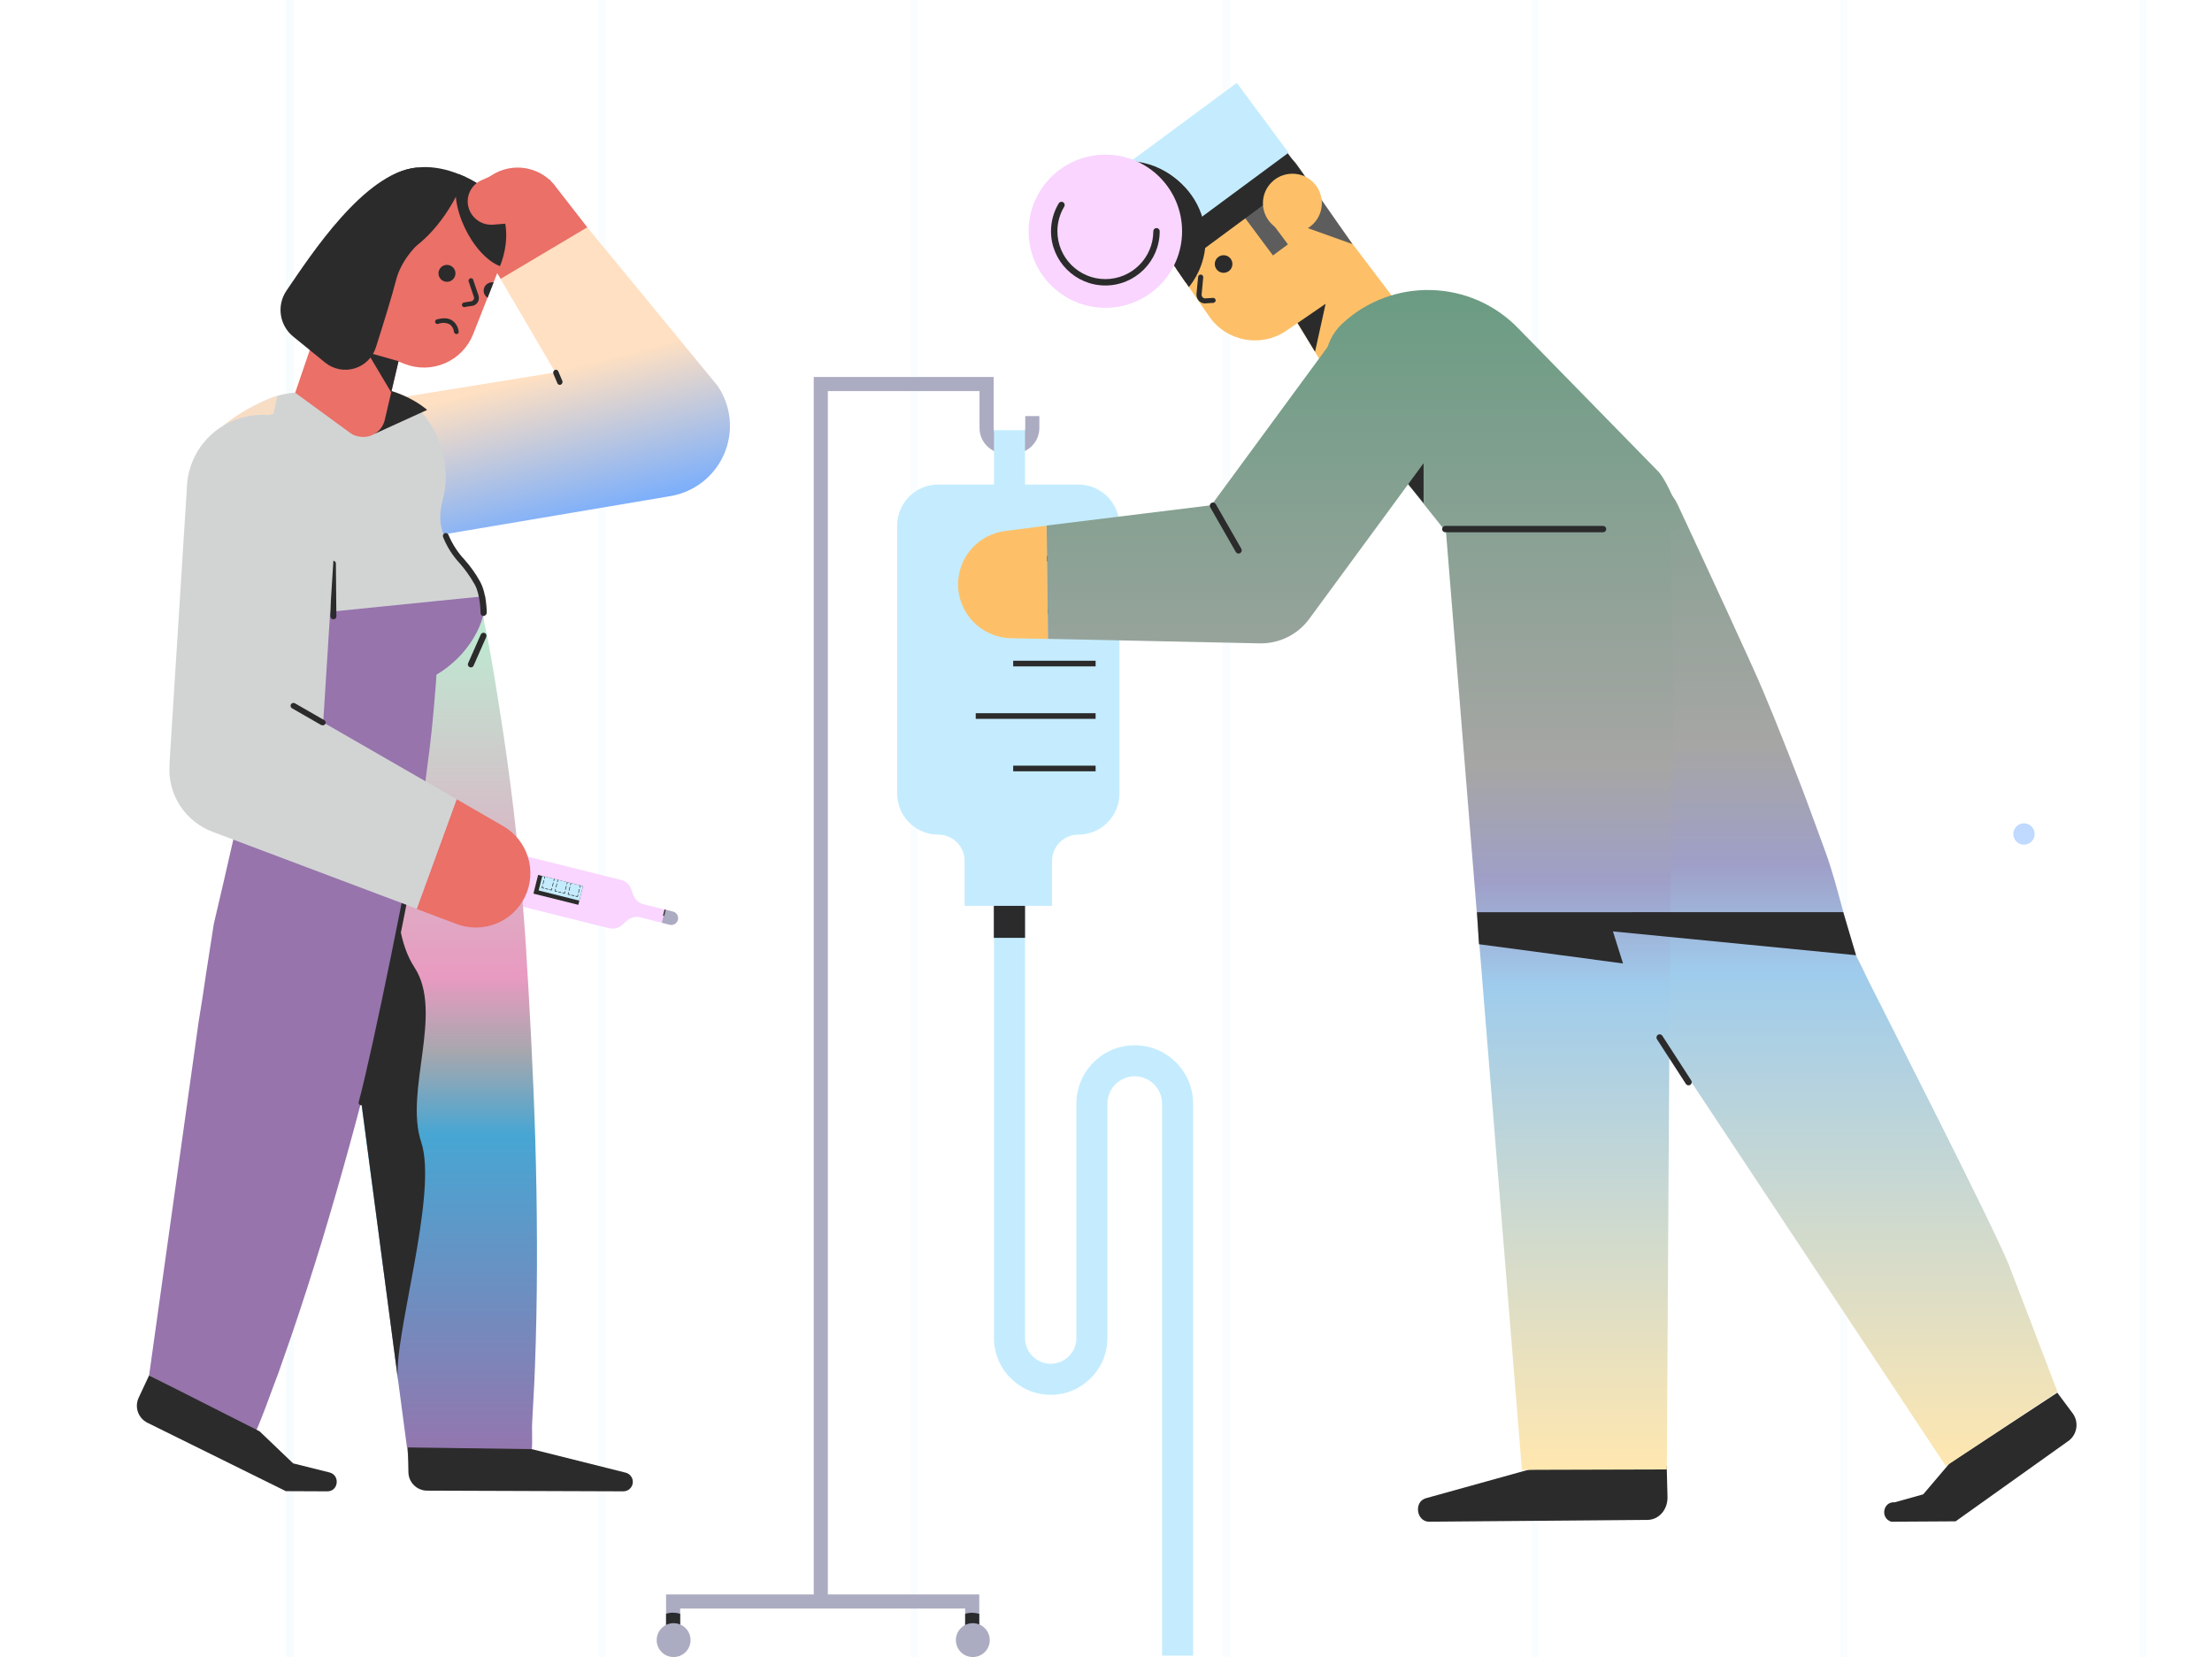 <svg width="319" height="239" viewBox="0 0 319 239" fill="none" xmlns="http://www.w3.org/2000/svg">
<g clip-path="url(#clip0)">
<g opacity="0.3">
<path opacity="0.3" d="M308.499 -54.438V244.392H-43.332V-54.438H308.499ZM309.629 -55.568H-44.461V245.572H309.629V-55.568Z" fill="#C4ECFE"/>
<path opacity="0.3" d="M42.318 -55.568H41.241V245.572H42.318V-55.568Z" fill="#C4ECFE"/>
<path opacity="0.3" d="M87.349 -55.568H86.272V245.572H87.349V-55.568Z" fill="#C4ECFE"/>
<path opacity="0.3" d="M42.318 -55.568H41.241V245.572H42.318V-55.568Z" fill="#C4ECFE"/>
<path opacity="0.3" d="M132.379 -55.568H131.302V245.572H132.379V-55.568Z" fill="#C4ECFE"/>
<path opacity="0.3" d="M177.41 -55.568H176.333V245.572H177.41V-55.568Z" fill="#C4ECFE"/>
<path opacity="0.3" d="M221.928 -55.568H220.851V245.572H221.928V-55.568Z" fill="#C4ECFE"/>
<path opacity="0.3" d="M266.445 -55.568H265.368V245.572H266.445V-55.568Z" fill="#C4ECFE"/>
</g>
<path d="M291.884 121.83C292.734 121.83 293.423 121.141 293.423 120.29C293.423 119.439 292.734 118.749 291.884 118.749C291.034 118.749 290.345 119.439 290.345 120.29C290.345 121.141 291.034 121.83 291.884 121.83Z" fill="#BFD9FF"/>
<path d="M64.731 160.339C65.496 160.339 66.116 159.719 66.116 158.953C66.116 158.187 65.496 157.566 64.731 157.566C63.966 157.566 63.346 158.187 63.346 158.953C63.346 159.719 63.966 160.339 64.731 160.339Z" fill="#BFD9FF"/>
<path d="M70.589 122.176L68.844 129.136L87.835 133.881C88.5 134.047 89.204 133.872 89.717 133.413L90.43 132.775C90.943 132.316 91.648 132.141 92.312 132.307L96.583 133.374C97.102 133.503 97.628 133.185 97.759 132.663C97.89 132.141 97.576 131.612 97.057 131.483L92.786 130.416C92.122 130.25 91.583 129.764 91.347 129.117L91.019 128.22C90.783 127.573 90.244 127.087 89.58 126.921L70.588 122.177L70.589 122.176Z" fill="#F9D5FF"/>
<path d="M95.446 133.091L96.584 133.375C97.102 133.505 97.629 133.187 97.76 132.665C97.89 132.143 97.576 131.615 97.058 131.485L95.92 131.201L95.446 133.091Z" fill="#ABABC2"/>
<path d="M95.835 131.18L95.613 132.064L95.781 132.106L96.003 131.222L95.835 131.18Z" fill="#2B2B2B"/>
<path d="M77.604 126.195L76.928 128.89L83.399 130.506L84.075 127.811L77.604 126.195Z" fill="#2B2B2B"/>
<path d="M78.203 126.345L77.679 128.436L83.551 129.903L84.075 127.812L78.203 126.345Z" fill="#C4ECFE"/>
<path d="M82.288 127.366L82.214 127.662L82.298 127.683L82.372 127.387L82.288 127.366Z" fill="#2B2B2B"/>
<path d="M82.155 127.897L82.018 128.444L82.102 128.465L82.239 127.918L82.155 127.897Z" fill="#2B2B2B"/>
<path d="M82.232 129.016L82.211 129.101L81.875 129.017L81.96 128.678L82.044 128.699L81.98 128.953L82.232 129.016Z" fill="#2B2B2B"/>
<path d="M82.41 129.06L82.389 129.145L82.803 129.249L82.824 129.164L82.41 129.06Z" fill="#2B2B2B"/>
<path d="M83.402 129.038L83.317 129.377L82.981 129.293L83.002 129.209L83.254 129.271L83.318 129.017L83.402 129.038Z" fill="#2B2B2B"/>
<path d="M83.513 128.236L83.376 128.783L83.46 128.804L83.598 128.257L83.513 128.236Z" fill="#2B2B2B"/>
<path d="M83.646 127.706L83.572 128.002L83.656 128.023L83.731 127.727L83.646 127.706Z" fill="#2B2B2B"/>
<path d="M80.41 126.897L80.336 127.193L80.42 127.214L80.495 126.918L80.41 126.897Z" fill="#2B2B2B"/>
<path d="M80.278 127.427L80.141 127.974L80.225 127.995L80.362 127.448L80.278 127.427Z" fill="#2B2B2B"/>
<path d="M80.355 128.546L80.334 128.631L79.997 128.547L80.082 128.208L80.166 128.229L80.103 128.483L80.355 128.546Z" fill="#2B2B2B"/>
<path d="M80.532 128.591L80.511 128.676L80.925 128.779L80.947 128.695L80.532 128.591Z" fill="#2B2B2B"/>
<path d="M81.524 128.569L81.439 128.908L81.103 128.824L81.124 128.739L81.376 128.802L81.44 128.548L81.524 128.569Z" fill="#2B2B2B"/>
<path d="M81.636 127.767L81.499 128.314L81.583 128.335L81.72 127.788L81.636 127.767Z" fill="#2B2B2B"/>
<path d="M81.769 127.236L81.694 127.533L81.778 127.554L81.853 127.257L81.769 127.236Z" fill="#2B2B2B"/>
<path d="M78.533 126.427L78.459 126.724L78.543 126.745L78.617 126.448L78.533 126.427Z" fill="#2B2B2B"/>
<path d="M78.4 126.958L78.263 127.505L78.347 127.526L78.484 126.979L78.4 126.958Z" fill="#2B2B2B"/>
<path d="M78.477 128.077L78.456 128.162L78.119 128.078L78.204 127.739L78.288 127.76L78.225 128.014L78.477 128.077Z" fill="#2B2B2B"/>
<path d="M78.655 128.122L78.633 128.206L79.048 128.31L79.069 128.225L78.655 128.122Z" fill="#2B2B2B"/>
<path d="M79.647 128.1L79.562 128.438L79.225 128.354L79.246 128.27L79.499 128.333L79.562 128.079L79.647 128.1Z" fill="#2B2B2B"/>
<path d="M79.758 127.297L79.621 127.844L79.705 127.865L79.842 127.318L79.758 127.297Z" fill="#2B2B2B"/>
<path d="M79.891 126.767L79.817 127.063L79.901 127.084L79.975 126.788L79.891 126.767Z" fill="#2B2B2B"/>
<path d="M84.661 32.749L103.495 55.655C104.465 57.082 105.059 58.729 105.223 60.444C105.387 62.16 105.116 63.889 104.435 65.473C103.754 67.056 102.684 68.444 101.324 69.508C99.964 70.571 98.358 71.277 96.653 71.56L52.034 79.1C51.746 79.134 51.422 79.171 51.134 79.207C48.487 79.415 45.863 78.598 43.805 76.926C41.748 75.254 40.416 72.855 40.086 70.229C39.757 67.603 40.455 64.951 42.036 62.825C43.617 60.7 45.959 59.263 48.576 58.815L80.086 53.716L72.129 40.145L84.661 32.749Z" fill="url(#paint0_linear)"/>
<path d="M69.815 89.714C68.563 78.841 61.828 79.657 63.866 72.028C65.905 64.399 60.239 54.883 51.834 55.844C45.36 56.557 44.896 56.343 42.144 56.664C33.526 57.627 28.555 67.038 31.988 74.989C32.591 76.33 32.954 77.766 33.061 79.231C33.311 81.691 27.626 86.005 28.447 93.491L69.815 89.714Z" fill="url(#paint1_linear)"/>
<path d="M28.449 93.491C29.093 99.231 36.101 107.181 46.15 106.147L54.231 105.041C63.385 104.078 69.858 95.13 69.143 88.927L28.449 93.491Z" fill="url(#paint2_linear)"/>
<path d="M69.643 88.976C70.785 93.75 71.877 101.222 72.621 106.021C73.341 110.821 73.961 115.645 74.482 120.494C74.73 122.919 74.978 125.343 75.177 127.767L75.475 131.404L75.748 135.041L75.872 136.872L75.971 138.703L76.194 142.364C76.318 144.788 76.466 147.238 76.59 149.662C77.087 159.41 77.409 169.182 77.434 179.005C77.459 183.903 77.401 188.818 77.259 193.749L77.135 197.436L77.061 199.291L76.961 201.146C76.887 202.383 76.837 203.621 76.763 204.857C76.664 206.094 76.815 207.777 76.691 209.014L58.971 210.868L51.281 152.88C50.611 148.056 50.04 143.232 49.444 138.383L47.658 123.86L44.059 94.84L69.643 88.976Z" fill="url(#paint3_linear)"/>
<path d="M49.99 142.909L57.398 199.011C56.629 193.197 63.231 172.174 60.749 164.752C58.268 157.33 64.035 146.051 59.767 139.521C55.499 132.992 57.608 120.422 58.823 112.58L49.99 142.909Z" fill="#2B2B2B"/>
<path d="M21.502 198.377L36.912 206.442C37.409 205.327 37.831 204.191 38.276 203.053L39.541 199.638L40.186 197.93L40.78 196.223L41.972 192.807C43.535 188.231 44.999 183.654 46.413 179.052C49.193 169.849 51.733 160.613 54.033 151.343C54.628 149.018 55.15 146.693 55.646 144.367L56.415 140.879L57.135 137.366C57.631 135.016 58.053 132.69 58.498 130.34L59.118 126.826L59.441 125.07L59.739 123.314C60.533 118.638 61.228 113.913 61.798 109.187C61.973 108.024 62.072 106.837 62.22 105.649C62.344 104.462 62.469 103.274 62.568 102.087L62.866 98.525L62.94 97.312C67.456 94.664 70.285 89.766 69.963 85.981L39.762 89.025C40.209 93.799 30.829 133.282 30.829 133.282L29.735 140.332C29.388 142.682 29.041 145.033 28.643 147.383L21.502 198.377Z" fill="url(#paint4_linear)"/>
<path d="M90.215 212.403L76.691 209.014L58.824 208.767L58.898 212.329C58.905 213.04 59.193 213.719 59.7 214.22C60.206 214.72 60.89 215.001 61.603 215.001L89.867 215.1C90.205 215.106 90.532 214.987 90.788 214.767C91.043 214.547 91.208 214.24 91.251 213.907C91.294 213.573 91.212 213.235 91.021 212.958C90.83 212.68 90.543 212.483 90.215 212.403Z" fill="#2B2B2B"/>
<path d="M47.533 212.379L42.272 211.067L37.434 206.441L21.502 198.377L19.989 201.618C19.692 202.263 19.658 202.997 19.894 203.666C20.13 204.336 20.618 204.887 21.254 205.205L41.23 215.076L47.186 215.101C48.799 215.125 49.096 212.799 47.533 212.379Z" fill="#2B2B2B"/>
<path d="M52.001 159.411C51.906 159.388 51.823 159.329 51.772 159.246C51.72 159.163 51.704 159.062 51.726 158.967C53.836 151.126 59.121 124.802 60.362 117.034C60.37 116.987 60.388 116.942 60.413 116.901C60.439 116.861 60.472 116.826 60.511 116.798C60.551 116.771 60.595 116.751 60.642 116.741C60.688 116.73 60.737 116.729 60.784 116.737C60.831 116.745 60.876 116.762 60.917 116.788C60.957 116.813 60.992 116.847 61.02 116.886C61.048 116.925 61.067 116.969 61.078 117.015C61.089 117.062 61.09 117.11 61.082 117.157C59.84 124.924 54.553 151.272 52.445 159.137C52.432 159.218 52.389 159.29 52.324 159.341C52.26 159.391 52.179 159.416 52.098 159.41L52.001 159.411Z" fill="#2B2B2B"/>
<path d="M54.046 62.564L61.596 59.124C61.596 59.124 56.877 54.739 48.866 55.773L54.046 62.564Z" fill="#2B2B2B"/>
<path d="M48.081 89.32C47.971 89.325 47.864 89.285 47.784 89.211C47.703 89.137 47.656 89.034 47.651 88.924C47.651 88.914 47.651 88.903 47.651 88.892L47.581 81.299C47.577 81.19 47.616 81.083 47.691 81.003C47.765 80.923 47.868 80.875 47.978 80.871C47.989 80.871 47.999 80.871 48.01 80.871C48.12 80.867 48.227 80.906 48.307 80.98C48.388 81.054 48.435 81.157 48.44 81.266C48.44 81.277 48.44 81.288 48.44 81.299L48.51 88.892C48.512 88.947 48.503 89.001 48.484 89.051C48.465 89.102 48.437 89.149 48.4 89.189C48.363 89.228 48.319 89.26 48.269 89.283C48.22 89.306 48.167 89.318 48.112 89.32C48.102 89.32 48.091 89.32 48.08 89.32H48.081Z" fill="#2B2B2B"/>
<path d="M67.905 96.257C67.844 96.259 67.782 96.247 67.726 96.222C67.676 96.201 67.629 96.17 67.591 96.131C67.552 96.092 67.521 96.045 67.5 95.995C67.479 95.944 67.469 95.889 67.469 95.834C67.469 95.779 67.48 95.725 67.502 95.674C67.505 95.667 67.508 95.659 67.512 95.651L69.336 91.516C69.359 91.464 69.393 91.418 69.434 91.379C69.476 91.341 69.524 91.311 69.577 91.291C69.63 91.271 69.687 91.262 69.744 91.263C69.8 91.265 69.856 91.278 69.908 91.302C69.96 91.325 70.006 91.359 70.045 91.4C70.084 91.441 70.114 91.49 70.134 91.543C70.154 91.596 70.163 91.652 70.161 91.709C70.159 91.765 70.146 91.821 70.123 91.872L68.299 96.008C68.269 96.086 68.215 96.153 68.144 96.198C68.073 96.243 67.989 96.263 67.905 96.257Z" fill="#2B2B2B"/>
<path d="M69.73 88.841C69.621 88.845 69.514 88.806 69.434 88.732C69.354 88.658 69.306 88.555 69.302 88.446C69.302 88.435 69.302 88.424 69.302 88.414C69.302 88.379 69.302 85.847 68.443 84.278C67.834 83.197 67.115 82.181 66.297 81.246C65.27 80.146 64.458 78.864 63.902 77.467C63.857 77.366 63.855 77.251 63.895 77.147C63.936 77.044 64.016 76.961 64.118 76.916C64.22 76.872 64.335 76.869 64.439 76.91C64.543 76.95 64.626 77.03 64.671 77.132C64.678 77.148 64.684 77.165 64.689 77.182C65.239 78.483 66.014 79.677 66.978 80.711C67.847 81.68 68.603 82.744 69.231 83.883C70.196 85.63 70.196 88.303 70.196 88.41C70.181 88.525 70.126 88.63 70.041 88.708C69.956 88.787 69.847 88.832 69.731 88.838L69.73 88.841Z" fill="#2B2B2B"/>
<path d="M40.008 57.093C37.136 58.052 34.463 59.525 32.121 61.44L39.426 59.694L40.008 57.093Z" fill="#F8DDC5"/>
<path d="M65.853 115.274L72.576 119.16C74.281 120.148 75.552 121.739 76.137 123.618C76.721 125.497 76.575 127.526 75.729 129.303C74.883 131.079 73.398 132.474 71.569 133.211C69.739 133.947 67.699 133.971 65.853 133.278L60.096 131.103" fill="#EA7068"/>
<path d="M60.096 131.067L30.666 119.98C28.729 119.255 27.078 117.927 25.957 116.194C24.837 114.46 24.306 112.412 24.444 110.354L24.479 109.534L26.946 70.425C27.013 67.551 28.222 64.821 30.307 62.835C32.393 60.849 35.184 59.771 38.068 59.837C40.951 59.903 43.689 61.109 45.681 63.188C47.673 65.267 48.755 68.05 48.688 70.924C48.688 71.21 48.653 71.495 48.653 71.78L46.186 110.889L39.964 100.372L65.853 115.274" fill="url(#paint5_linear)"/>
<path d="M46.543 104.614C46.473 104.614 46.4 104.579 46.328 104.579L42.109 102.155C42.013 102.1 41.944 102.009 41.915 101.902C41.887 101.796 41.902 101.682 41.958 101.587C42.013 101.491 42.105 101.422 42.212 101.393C42.319 101.365 42.433 101.38 42.528 101.436L42.539 101.442L46.758 103.868C46.838 103.911 46.901 103.98 46.936 104.064C46.971 104.147 46.977 104.24 46.952 104.328C46.927 104.415 46.873 104.491 46.799 104.544C46.724 104.596 46.634 104.622 46.543 104.616L46.543 104.614Z" fill="#2B2B2B"/>
<path d="M72.201 40.217L68.96 34.833C67.942 33.328 67.566 31.482 67.914 29.701C68.262 27.92 69.305 26.35 70.814 25.336C72.323 24.322 74.174 23.947 75.961 24.293C77.747 24.64 79.322 25.68 80.339 27.184L84.697 32.785L72.201 40.217Z" fill="#EA7068"/>
<path d="M58.372 52.495L51.674 49.875C50.01 49.22 48.673 47.934 47.958 46.298C47.243 44.663 47.206 42.812 47.857 41.15L51.818 31.098C52.333 29.787 53.102 28.59 54.082 27.575C55.061 26.561 56.231 25.748 57.525 25.185C58.82 24.621 60.212 24.318 61.625 24.291C63.037 24.265 64.44 24.516 65.755 25.03H65.79C67.105 25.544 68.305 26.31 69.323 27.287C70.341 28.263 71.155 29.43 71.72 30.72C72.286 32.01 72.59 33.399 72.617 34.807C72.643 36.215 72.392 37.614 71.876 38.925V38.959L68.24 48.186C67.876 49.115 67.332 49.964 66.639 50.683C65.946 51.402 65.118 51.978 64.202 52.379C63.285 52.779 62.299 52.995 61.299 53.015C60.298 53.035 59.304 52.859 58.372 52.495Z" fill="#EA7068"/>
<path d="M71.191 40.719L70.327 42.946C70.153 42.841 70.009 42.693 69.908 42.517C69.807 42.342 69.753 42.143 69.751 41.94C69.749 41.78 69.78 41.621 69.841 41.472C69.902 41.324 69.992 41.189 70.106 41.075C70.22 40.962 70.356 40.872 70.504 40.811C70.653 40.75 70.813 40.719 70.974 40.721L71.191 40.719Z" fill="#2B2B2B"/>
<path d="M50.494 62.433L42.571 56.648L49.178 37.279L60.181 40.433L55.491 60.56C55.399 60.968 55.226 61.353 54.983 61.694C54.74 62.035 54.431 62.325 54.075 62.546C53.719 62.767 53.323 62.916 52.909 62.983C52.495 63.05 52.072 63.034 51.663 62.937C51.236 62.875 50.833 62.701 50.494 62.433Z" fill="#EA7068"/>
<path d="M66.979 44.311C66.896 44.308 66.816 44.279 66.751 44.227C66.687 44.175 66.64 44.104 66.619 44.024C66.608 43.934 66.631 43.843 66.684 43.769C66.738 43.696 66.818 43.646 66.907 43.629L68.023 43.45C68.143 43.397 68.243 43.309 68.312 43.198C68.343 43.145 68.363 43.085 68.369 43.023C68.375 42.961 68.368 42.898 68.347 42.839L67.591 40.612C67.56 40.521 67.565 40.422 67.605 40.336C67.646 40.249 67.718 40.181 67.807 40.145C67.888 40.117 67.978 40.119 68.058 40.152C68.138 40.185 68.202 40.247 68.239 40.325V40.359L68.995 42.585C69.092 42.879 69.079 43.198 68.96 43.483C68.887 43.627 68.785 43.756 68.662 43.86C68.538 43.965 68.395 44.044 68.24 44.094H68.205L67.052 44.273C67.015 44.311 67.015 44.311 66.979 44.311Z" fill="#2B2B2B"/>
<path d="M65.827 48.187C65.739 48.183 65.655 48.148 65.589 48.089C65.524 48.031 65.48 47.951 65.467 47.864C65.451 47.651 65.387 47.443 65.281 47.257C65.175 47.071 65.03 46.91 64.854 46.787C64.6 46.656 64.32 46.582 64.034 46.569C63.748 46.557 63.462 46.607 63.198 46.715C63.112 46.744 63.018 46.737 62.937 46.697C62.856 46.656 62.794 46.586 62.766 46.5C62.737 46.414 62.744 46.321 62.784 46.24C62.825 46.159 62.896 46.098 62.982 46.069H63.017C63.953 45.818 64.709 45.854 65.25 46.249C65.506 46.439 65.719 46.681 65.874 46.96C66.029 47.238 66.123 47.547 66.15 47.864C66.185 48.008 66.042 48.187 65.826 48.187H65.827Z" fill="#2B2B2B"/>
<path d="M57.481 52.099L52.984 50.824L56.421 56.597L57.481 52.099Z" fill="#2B2B2B"/>
<path d="M66.112 25.092C64.419 29.436 68.168 36.842 72.093 38.387C72.093 38.387 76.448 28.97 66.112 25.092Z" fill="#2B2B2B"/>
<path d="M67.051 25.497C67.051 25.497 61.469 41.725 47.532 37.74C47.532 37.74 49.944 35.405 51.746 30.846C53.547 26.288 58.948 21.727 67.051 25.497Z" fill="#2B2B2B"/>
<path d="M64.458 40.648C65.134 40.648 65.683 40.101 65.683 39.427C65.683 38.753 65.134 38.206 64.458 38.206C63.782 38.206 63.234 38.753 63.234 39.427C63.234 40.101 63.782 40.648 64.458 40.648Z" fill="#2B2B2B"/>
<path d="M80.735 55.511C80.657 55.51 80.581 55.486 80.517 55.441C80.453 55.396 80.403 55.333 80.375 55.26L79.799 53.895C79.768 53.794 79.773 53.685 79.812 53.587C79.851 53.489 79.923 53.408 80.015 53.356C80.062 53.335 80.113 53.324 80.165 53.323C80.216 53.323 80.267 53.333 80.315 53.353C80.362 53.374 80.405 53.404 80.44 53.441C80.475 53.479 80.502 53.523 80.519 53.572L81.096 54.936C81.135 55.036 81.135 55.148 81.095 55.248C81.055 55.348 80.978 55.429 80.88 55.474C80.844 55.511 80.808 55.511 80.735 55.511Z" fill="#2B2B2B"/>
<path d="M71.096 32.407L79.847 31.689L79.379 25.946L70.916 25.334L69.476 25.981C68.831 26.257 68.29 26.727 67.928 27.326C67.566 27.925 67.402 28.623 67.459 29.32C67.538 30.207 67.963 31.029 68.644 31.606C69.324 32.184 70.205 32.472 71.096 32.407Z" fill="#EA7068"/>
<path d="M60.006 24.179C52.51 24.972 44.872 36.698 41.322 41.909C40.618 42.936 40.327 44.188 40.506 45.419C40.686 46.649 41.323 47.767 42.291 48.551L46.898 52.303C47.481 52.775 48.171 53.097 48.907 53.243C49.644 53.389 50.405 53.353 51.125 53.138C51.844 52.924 52.5 52.538 53.036 52.013C53.572 51.488 53.971 50.841 54.199 50.128C55.31 46.641 56.556 42.617 57.093 40.484C57.88 37.353 60.284 35.068 61.532 34.059C61.78 33.859 61.983 33.608 62.128 33.324C62.272 33.04 62.355 32.729 62.371 32.411C62.489 29.984 62.504 24.279 60.006 24.179Z" fill="#2B2B2B"/>
<path d="M119.386 231.428H117.352V54.373H143.296V61.728C143.296 62.64 144.038 63.383 144.95 63.383H146.2C147.111 63.383 147.853 62.64 147.853 61.728V60.014H149.888V61.728C149.888 63.763 148.233 65.418 146.2 65.418H144.95C142.916 65.418 141.262 63.763 141.262 61.728V56.408H119.386V231.428Z" fill="#ABABC2"/>
<path d="M172.061 238.8H167.585V159.179C167.585 157.006 165.817 155.238 163.645 155.238C161.473 155.238 159.706 157.006 159.706 159.179V192.995C159.706 197.507 156.036 201.179 151.526 201.179C147.015 201.179 143.345 197.507 143.345 192.995V62.049H147.821V192.995C147.821 195.038 149.483 196.701 151.526 196.701C153.568 196.701 155.23 195.038 155.23 192.995V159.178C155.23 154.536 159.005 150.76 163.645 150.76C168.286 150.76 172.061 154.536 172.061 159.178V238.8Z" fill="#C4ECFE"/>
<path d="M147.824 130.547H143.323V135.269H147.824V130.547Z" fill="#2B2B2B"/>
<path d="M155.513 69.887H135.313C132.037 69.887 129.382 72.544 129.382 75.821V114.447C129.382 117.724 132.038 120.38 135.313 120.38C137.408 120.38 139.107 122.08 139.107 124.176V130.65H151.719V124.176C151.719 122.08 153.417 120.38 155.512 120.38C158.788 120.38 161.443 117.724 161.443 114.447V75.821C161.444 72.544 158.788 69.887 155.513 69.887Z" fill="#C4ECFE"/>
<path d="M158.001 80.167H146.116V80.981H158.001V80.167Z" fill="#2B2B2B"/>
<path d="M158.001 87.734H140.713V88.548H158.001V87.734Z" fill="#2B2B2B"/>
<path d="M158.001 95.3H146.116V96.115H158.001V95.3Z" fill="#2B2B2B"/>
<path d="M158.001 102.867H140.713V103.681H158.001V102.867Z" fill="#2B2B2B"/>
<path d="M158.001 110.434H146.116V111.248H158.001V110.434Z" fill="#2B2B2B"/>
<path d="M141.223 236.773H139.189V232.007H98.091V236.773H96.056V229.972H141.223V236.773Z" fill="#ABABC2"/>
<path d="M98.091 236.772H96.056V232.756C96.715 232.544 97.394 232.556 98.091 232.756V236.772Z" fill="#292B2D"/>
<path d="M141.222 236.786H139.188V232.769C139.846 232.558 140.525 232.57 141.222 232.769V236.786Z" fill="#292B2D"/>
<path d="M97.145 239C98.493 239 99.586 237.907 99.586 236.558C99.586 235.209 98.493 234.115 97.145 234.115C95.796 234.115 94.703 235.209 94.703 236.558C94.703 237.907 95.796 239 97.145 239Z" fill="#ABABC2"/>
<path d="M140.294 239C141.642 239 142.735 237.907 142.735 236.558C142.735 235.209 141.642 234.115 140.294 234.115C138.945 234.115 137.852 235.209 137.852 236.558C137.852 237.907 138.945 239 140.294 239Z" fill="#ABABC2"/>
<path d="M272.74 219.482L282.026 219.427L298.365 207.78C299.574 206.848 299.821 205.093 298.915 203.858L296.69 200.869L281.153 211.062L277.356 215.532L273.235 216.684C271.559 216.547 271.119 218.961 272.74 219.482Z" fill="#2B2B2B"/>
<path d="M206.119 219.481L237.612 219.221C239.26 219.192 240.532 217.72 240.475 215.872L240.359 211.426L220.463 211.975L205.599 216.104C203.835 216.652 204.297 219.51 206.119 219.481Z" fill="#2B2B2B"/>
<path d="M232.515 69.752C235.941 67.827 240.282 69.22 241.94 72.778C246.002 81.494 252.812 96.165 254.288 99.722C254.822 101.014 255.357 102.281 255.89 103.598L257.44 107.474C257.974 108.766 258.456 110.082 258.964 111.373C259.472 112.665 259.98 113.981 260.462 115.272L261.909 119.194C262.391 120.51 262.874 121.8 263.354 123.141C264.293 125.772 265.198 129.214 265.198 129.214L267.391 137.255L268.475 139.433L269.533 141.611C270.97 144.515 287.214 176.335 289.695 182.408C290.296 183.932 296.724 200.763 296.724 200.763L280.619 211.458L238.928 148.545C238.57 147.972 238.24 147.297 237.985 146.677L211.711 81.442L232.515 69.752Z" fill="url(#paint6_linear)"/>
<path d="M240.814 76.128C240.814 76.128 241.78 104.955 241.111 110.483C240.94 111.87 240.374 211.943 240.374 211.943L219.478 212.002L208.398 75.07L240.814 76.128Z" fill="url(#paint7_linear)"/>
<path d="M185.514 47.694L191.722 43.431C194.946 41.227 195.75 36.814 193.53 33.629L187.086 24.281C183.537 19.145 176.502 17.87 171.37 21.379C166.225 24.922 164.948 31.945 168.462 37.069L174.377 45.629C176.878 49.27 181.867 50.191 185.514 47.694Z" fill="#FDC068"/>
<path d="M171.257 39.349C171.504 39.851 171.386 40.418 171.031 40.79L169.623 38.736C170.227 38.468 170.954 38.734 171.257 39.349Z" fill="#2B2B2B"/>
<path d="M197.673 54.945L203.659 46.546L190.68 29.395L180.745 36.165L192.064 54.725C193.347 56.812 196.282 56.901 197.673 54.945Z" fill="#FDC068"/>
<path d="M175.091 43.648C175.045 43.671 174.999 43.693 174.965 43.682L173.702 43.764C172.997 43.714 172.5 43.108 172.55 42.404L172.784 39.941C172.796 39.737 172.979 39.59 173.184 39.603C173.389 39.616 173.536 39.799 173.523 40.003L173.289 42.467C173.264 42.762 173.468 43.002 173.741 43.038L174.925 42.966C175.118 42.956 175.3 43.094 175.321 43.31C175.308 43.457 175.228 43.581 175.091 43.648Z" fill="#2B2B2B"/>
<path d="M187.126 46.592L191.173 43.814L189.646 50.733L187.126 46.592Z" fill="#2B2B2B"/>
<path d="M176.46 39.35C175.758 39.35 175.188 38.781 175.188 38.08C175.188 37.379 175.758 36.81 176.46 36.81C177.163 36.81 177.732 37.379 177.732 38.08C177.732 38.781 177.163 39.35 176.46 39.35Z" fill="#2B2B2B"/>
<path d="M176.46 27.288L183.574 36.844L185.736 35.246L183.56 32.323C183.2 31.821 183.693 31.154 184.272 31.351L195.044 35.208L186.886 23.531C186.886 23.531 185.057 21.485 183.343 20.826C181.857 20.282 176.46 27.288 176.46 27.288Z" fill="#5D5D5D"/>
<path d="M213 131.57L213.286 136.189L234.061 138.963L232.606 134.34L267.671 137.774L265.819 131.566L213 131.57Z" fill="#2B2B2B"/>
<path d="M208.279 76.389L192.802 56.994C190.32 53.885 190.653 49.393 193.566 46.682C200.81 39.941 212.135 40.258 218.989 47.394L239.169 68.027C240.519 69.437 243.646 76.458 241.693 76.444L234.163 76.389H208.279V76.389Z" fill="url(#paint8_linear)"/>
<path d="M208.433 76.773H231.178C231.433 76.773 231.639 76.566 231.639 76.312C231.639 76.058 231.433 75.852 231.178 75.852H208.433C208.178 75.852 207.972 76.058 207.972 76.312C207.972 76.566 208.178 76.773 208.433 76.773Z" fill="#2B2B2B"/>
<path d="M205.3 72.553C205.3 72.115 205.3 60.083 205.3 60.083L199.711 65.662L205.3 72.553Z" fill="#2B2B2B"/>
<path d="M150.925 75.818L144.93 76.594C141.182 77.075 138.266 80.229 138.169 84.111C138.078 88.409 141.474 91.938 145.765 92.049L151.164 92.159L150.925 75.818Z" fill="#FDC068"/>
<path d="M150.94 75.797L174.687 72.873L193.426 47.358C196.809 42.753 203.276 41.456 208.007 44.667C212.973 48.038 214.111 54.816 210.591 59.609L188.804 89.273C187.14 91.539 184.473 92.853 181.659 92.793L151.144 92.145L150.94 75.797Z" fill="url(#paint9_linear)"/>
<path d="M178.619 79.841C178.696 79.841 178.775 79.821 178.847 79.78C179.068 79.654 179.145 79.373 179.018 79.152L175.33 72.708C175.204 72.487 174.922 72.41 174.701 72.537C174.48 72.663 174.403 72.944 174.53 73.165L178.218 79.609C178.303 79.758 178.459 79.841 178.619 79.841Z" fill="#2B2B2B"/>
<path d="M243.512 156.545C243.597 156.545 243.684 156.521 243.761 156.472C243.975 156.334 244.037 156.049 243.898 155.836L239.731 149.392C239.592 149.178 239.306 149.117 239.093 149.255C238.879 149.393 238.818 149.678 238.956 149.891L243.124 156.335C243.212 156.471 243.36 156.545 243.512 156.545Z" fill="#2B2B2B"/>
<path d="M162.712 28.373L180.567 15.171L188.038 25.24L170.182 38.443L162.712 28.373Z" fill="#2B2B2B"/>
<path d="M186.38 33.54C184.033 33.54 182.131 31.641 182.131 29.298C182.131 26.955 184.033 25.056 186.38 25.056C188.727 25.056 190.629 26.955 190.629 29.298C190.629 31.641 188.727 33.54 186.38 33.54Z" fill="#FDC068"/>
<path d="M160.507 25.156L178.362 11.953L185.833 22.023L167.977 35.225L160.507 25.156Z" fill="#C4ECFE"/>
<path d="M171.031 40.79L170.748 40.378L168.463 37.069C165.882 33.307 165.888 28.523 168.107 24.843C171.538 26.719 173.866 30.357 173.866 34.538C173.866 37.136 172.965 39.523 171.461 41.409L171.032 40.788C171.032 40.789 171.032 40.79 171.031 40.79Z" fill="#2B2B2B"/>
<path d="M160.507 25.152L163.088 23.243C167.93 23.504 171.942 26.873 173.163 31.387L167.977 35.221L160.507 25.152Z" fill="#2B2B2B"/>
<path d="M159.408 44.399C153.296 44.399 148.342 39.453 148.342 33.352C148.342 27.252 153.296 22.306 159.408 22.306C165.519 22.306 170.473 27.252 170.473 33.352C170.473 39.453 165.519 44.399 159.408 44.399Z" fill="#F9D5FF"/>
<path d="M159.408 41.177C163.729 41.177 167.245 37.667 167.245 33.352C167.245 33.099 167.039 32.892 166.784 32.892C166.529 32.892 166.323 33.099 166.323 33.352C166.323 37.16 163.221 40.257 159.408 40.257C155.594 40.257 152.492 37.16 152.492 33.352C152.492 32.097 152.832 30.869 153.477 29.8C153.608 29.582 153.537 29.299 153.319 29.168C153.102 29.036 152.818 29.107 152.687 29.325C151.956 30.537 151.57 31.93 151.57 33.352C151.57 37.667 155.086 41.177 159.408 41.177Z" fill="#2B2B2B"/>
</g>
<defs>
<linearGradient id="paint0_linear" x1="70.252" y1="56.1" x2="83.977" y2="108.675" gradientUnits="userSpaceOnUse">
<stop stop-color="#FFE0C2"/>
<stop offset="0.401" stop-color="#7AAEFC"/>
<stop offset="0.591" stop-color="#B8C1FC"/>
<stop offset="1" stop-color="#D2D4D4"/>
</linearGradient>
<linearGradient id="paint1_linear" x1="3508.86" y1="-41790.2" x2="3508.86" y2="-33746.6" gradientUnits="userSpaceOnUse">
<stop stop-color="#FFE0C2"/>
<stop offset="0.401" stop-color="#7AAEFC"/>
<stop offset="0.591" stop-color="#B8C1FC"/>
<stop offset="1" stop-color="#D2D4D4"/>
</linearGradient>
<linearGradient id="paint2_linear" x1="48.823" y1="234.468" x2="48.823" y2="93.967" gradientUnits="userSpaceOnUse">
<stop stop-color="#6B9C83"/>
<stop offset="0.4" stop-color="#A6A6A4"/>
<stop offset="0.5" stop-color="#9F9FC8"/>
<stop offset="0.59" stop-color="#9FCCEC"/>
<stop offset="1" stop-color="#FFE7B0"/>
</linearGradient>
<linearGradient id="paint3_linear" x1="60.749" y1="92.045" x2="60.749" y2="211.622" gradientUnits="userSpaceOnUse">
<stop stop-color="#BFE7D1"/>
<stop offset="0.409" stop-color="#E89AC0"/>
<stop offset="0.499" stop-color="#A7A7AE"/>
<stop offset="0.599" stop-color="#47A6D3"/>
<stop offset="1" stop-color="#9774AC"/>
</linearGradient>
<linearGradient id="paint4_linear" x1="200604" y1="358699" x2="200604" y2="317365" gradientUnits="userSpaceOnUse">
<stop stop-color="#BFE7D1"/>
<stop offset="0.409" stop-color="#E89AC0"/>
<stop offset="0.499" stop-color="#A7A7AE"/>
<stop offset="0.599" stop-color="#47A6D3"/>
<stop offset="1" stop-color="#9774AC"/>
</linearGradient>
<linearGradient id="paint5_linear" x1="3034.98" y1="-79268.5" x2="3034.98" y2="-64631.2" gradientUnits="userSpaceOnUse">
<stop stop-color="#FFE0C2"/>
<stop offset="0.401" stop-color="#7AAEFC"/>
<stop offset="0.591" stop-color="#B8C1FC"/>
<stop offset="1" stop-color="#D2D4D4"/>
</linearGradient>
<linearGradient id="paint6_linear" x1="254.217" y1="37.301" x2="254.217" y2="211.639" gradientUnits="userSpaceOnUse">
<stop stop-color="#6B9C83"/>
<stop offset="0.401" stop-color="#A6A6A4"/>
<stop offset="0.501" stop-color="#9F9FC8"/>
<stop offset="0.591" stop-color="#9FCCEC"/>
<stop offset="1" stop-color="#FFE7B0"/>
</linearGradient>
<linearGradient id="paint7_linear" x1="224.873" y1="42.251" x2="224.873" y2="211.634" gradientUnits="userSpaceOnUse">
<stop stop-color="#6B9C83"/>
<stop offset="0.401" stop-color="#A6A6A4"/>
<stop offset="0.501" stop-color="#9F9FC8"/>
<stop offset="0.591" stop-color="#9FCCEC"/>
<stop offset="1" stop-color="#FFE7B0"/>
</linearGradient>
<linearGradient id="paint8_linear" x1="216.729" y1="42.251" x2="216.729" y2="211.634" gradientUnits="userSpaceOnUse">
<stop stop-color="#6B9C83"/>
<stop offset="0.401" stop-color="#A6A6A4"/>
<stop offset="0.501" stop-color="#9F9FC8"/>
<stop offset="0.591" stop-color="#9FCCEC"/>
<stop offset="1" stop-color="#FFE7B0"/>
</linearGradient>
<linearGradient id="paint9_linear" x1="181.787" y1="42.251" x2="181.787" y2="211.634" gradientUnits="userSpaceOnUse">
<stop stop-color="#6B9C83"/>
<stop offset="0.401" stop-color="#A6A6A4"/>
<stop offset="0.501" stop-color="#9F9FC8"/>
<stop offset="0.591" stop-color="#9FCCEC"/>
<stop offset="1" stop-color="#FFE7B0"/>
</linearGradient>
<clipPath id="clip0">
<rect width="319" height="239" fill="white"/>
</clipPath>
</defs>
</svg>
